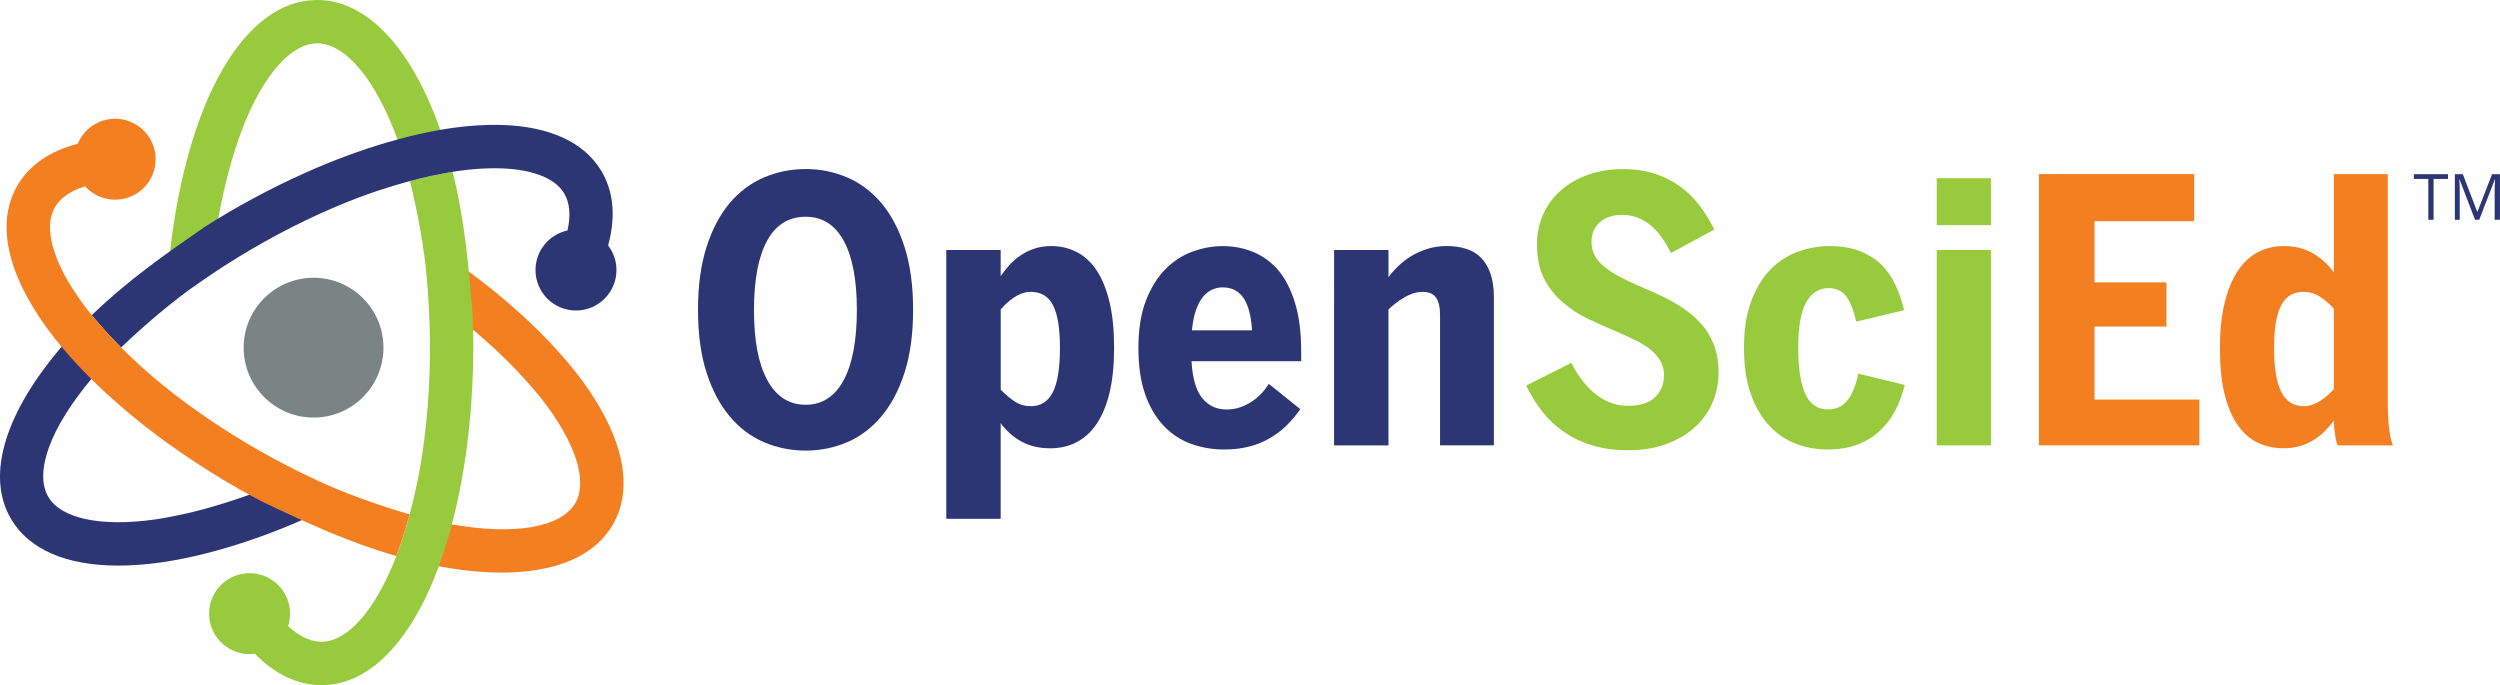 <svg enable-background="new 0 0 599.72 164.38" viewBox="0 0 599.72 164.38" xmlns="http://www.w3.org/2000/svg"><g fill="#2c3675"><path d="m193.28 108.09c-3.52 0-6.85-.67-9.98-2s-5.87-3.38-8.22-6.16-4.21-6.28-5.58-10.52c-1.37-4.23-2.06-9.27-2.06-15.11 0-5.81.69-10.84 2.06-15.09s3.23-7.76 5.58-10.54c2.35-2.75 5.09-4.79 8.22-6.12s6.46-2 9.98-2c3.49 0 6.8.67 9.92 2s5.85 3.37 8.2 6.12c2.35 2.78 4.21 6.29 5.58 10.54s2.06 9.28 2.06 15.09c0 5.84-.69 10.87-2.06 15.11s-3.23 7.74-5.58 10.52-5.08 4.83-8.2 6.16-6.43 2-9.92 2zm0-10.99c2 0 3.77-.51 5.3-1.53s2.81-2.5 3.84-4.45c1.03-1.92 1.81-4.29 2.34-7.12.53-2.82.79-6.04.79-9.65 0-7.22-1.05-12.76-3.16-16.6-2.1-3.84-5.14-5.76-9.12-5.76-4.06 0-7.15 1.92-9.25 5.76s-3.15 9.38-3.15 16.6c0 3.61.26 6.83.79 9.65s1.32 5.2 2.38 7.12c1.03 1.95 2.32 3.43 3.86 4.45 1.56 1.02 3.35 1.53 5.38 1.53z"/><path d="m227 59.97h13.05v6.27c.6-.89 1.29-1.76 2.06-2.62s1.66-1.63 2.66-2.32 2.12-1.24 3.35-1.65 2.58-.62 4.04-.62c2.26 0 4.32.49 6.18 1.46s3.45 2.45 4.76 4.42c1.32 2 2.34 4.54 3.07 7.6s1.09 6.68 1.09 10.86-.36 7.78-1.09 10.82c-.73 3.03-1.77 5.54-3.11 7.51s-2.96 3.44-4.83 4.4c-1.88.96-3.96 1.44-6.25 1.44-2.66 0-4.97-.54-6.93-1.61s-3.63-2.55-5-4.44v22.96h-13.05zm20.31 37.47c2.35 0 4.09-1.11 5.24-3.33 1.14-2.22 1.72-5.77 1.72-10.67 0-4.64-.55-8.03-1.65-10.19s-2.9-3.24-5.39-3.24c-.74 0-1.45.13-2.12.39s-1.31.59-1.91.99-1.17.85-1.7 1.35-1.01.99-1.44 1.48v19.27c1.14 1.17 2.28 2.12 3.41 2.85 1.12.74 2.41 1.1 3.84 1.1z"/><path d="m293.65 107.83c-2.8 0-5.46-.46-7.96-1.37-2.5-.92-4.69-2.36-6.55-4.33-1.86-1.95-3.33-4.46-4.42-7.53-1.09-3.08-1.63-6.79-1.63-11.14 0-4.46.6-8.25 1.8-11.35s2.78-5.63 4.72-7.58c1.92-1.92 4.08-3.31 6.48-4.18s4.81-1.31 7.21-1.31c2.63 0 5.09.47 7.38 1.42s4.29 2.42 6.01 4.42c1.69 2.03 3.02 4.65 3.99 7.85.97 3.21 1.46 7.05 1.46 11.55v2.36h-26.31c.23 4.04 1.07 6.98 2.53 8.82 1.46 1.85 3.43 2.77 5.92 2.77 1.12 0 2.18-.17 3.2-.52s1.95-.81 2.81-1.39c.86-.55 1.63-1.2 2.32-1.94s1.27-1.5 1.76-2.29l7.55 6.05c-1 1.46-2.12 2.79-3.35 3.99s-2.59 2.22-4.08 3.05c-1.49.86-3.13 1.52-4.94 1.97-1.78.45-3.76.68-5.9.68zm6.7-28.59c-.23-3.55-.92-6.15-2.08-7.81s-2.81-2.49-4.96-2.49c-.92 0-1.78.19-2.58.56s-1.53.96-2.19 1.76c-.66.83-1.22 1.9-1.67 3.22s-.77 2.9-.94 4.76z"/><path d="m320.03 59.97h13.05v6.52c.57-.8 1.31-1.65 2.21-2.53.9-.89 1.94-1.7 3.11-2.45 1.17-.71 2.48-1.31 3.93-1.78 1.44-.47 3.01-.71 4.7-.71 1.66 0 3.19.21 4.59.64s2.6 1.13 3.61 2.1c.97.97 1.74 2.25 2.3 3.82s.84 3.49.84 5.75v35.5h-12.92v-31.36c0-1.8-.32-3.16-.97-4.08-.64-.92-1.72-1.37-3.24-1.37-.74 0-1.49.12-2.23.36-.75.24-1.46.57-2.15.97s-1.35.85-2 1.35c-.64.5-1.24 1.01-1.78 1.52v32.62h-13.05z"/></g><path d="m390.58 108c-3.18 0-6.03-.38-8.56-1.14s-4.79-1.82-6.76-3.2c-2-1.34-3.75-2.97-5.24-4.87s-2.79-4-3.91-6.29l10.82-5.45c.71 1.4 1.53 2.73 2.45 3.97s1.95 2.34 3.09 3.28c1.12.94 2.35 1.69 3.69 2.23s2.82.82 4.42.82c2.83 0 4.97-.68 6.42-2.04s2.17-3.14 2.17-5.34c0-1.34-.31-2.52-.94-3.52s-1.46-1.92-2.49-2.75c-1.06-.8-2.28-1.54-3.67-2.21s-2.85-1.34-4.4-2c-2.15-.89-4.34-1.86-6.57-2.92s-4.26-2.37-6.09-3.95c-1.86-1.54-3.38-3.44-4.55-5.69s-1.76-5-1.76-8.26c0-2.69.52-5.15 1.55-7.38s2.47-4.15 4.33-5.75c1.83-1.57 4.01-2.8 6.52-3.67s5.27-1.31 8.24-1.31c2.78 0 5.29.37 7.55 1.09 2.26.73 4.29 1.74 6.1 3.03 1.8 1.32 3.38 2.86 4.72 4.64 1.35 1.77 2.52 3.69 3.52 5.75l-10.39 5.62c-.69-1.37-1.42-2.62-2.21-3.73-.79-1.12-1.67-2.08-2.64-2.88s-2.03-1.42-3.15-1.87c-1.13-.44-2.38-.67-3.76-.67-1.17 0-2.21.17-3.11.49-.9.33-1.67.78-2.3 1.35-.63.6-1.1 1.29-1.42 2.08s-.47 1.64-.47 2.55c0 1.29.29 2.43.86 3.43s1.36 1.89 2.36 2.66c.97.8 2.1 1.54 3.39 2.21s2.66 1.34 4.12 2c1.46.63 2.95 1.28 4.48 1.95s3.03 1.42 4.49 2.25 2.84 1.77 4.14 2.81 2.45 2.24 3.46 3.58c.97 1.34 1.74 2.88 2.32 4.59s.86 3.68.86 5.88c0 2.46-.47 4.81-1.39 7.06-.93 2.25-2.31 4.21-4.14 5.9-1.83 1.72-4.1 3.08-6.8 4.1-2.72 1.06-5.83 1.57-9.35 1.57z" fill="#98ca3e"/><path d="m438.39 107.83c-2.61 0-5.11-.45-7.51-1.35s-4.54-2.34-6.39-4.31c-1.86-1.95-3.35-4.46-4.46-7.55-1.12-3.09-1.67-6.81-1.67-11.16 0-4.46.59-8.25 1.78-11.35s2.75-5.63 4.7-7.58c1.92-1.92 4.1-3.31 6.55-4.18s4.93-1.31 7.45-1.31c2.86 0 5.31.4 7.34 1.2s3.75 1.89 5.15 3.26c1.38 1.37 2.5 3 3.37 4.87s1.57 3.88 2.08 6.03l-11.5 2.75c-.63-2.78-1.44-4.81-2.43-6.1s-2.38-1.93-4.18-1.93c-2.32 0-4.12 1.13-5.39 3.4-1.28 2.27-1.91 5.93-1.91 10.98 0 4.71.55 8.34 1.65 10.89s2.95 3.83 5.56 3.83c.8 0 1.57-.14 2.29-.43.73-.29 1.41-.77 2.04-1.43.6-.67 1.14-1.55 1.63-2.64s.9-2.46 1.24-4.08l11.16 2.7c-.54 2.18-1.3 4.21-2.28 6.1-.97 1.89-2.2 3.52-3.69 4.89-1.49 1.4-3.27 2.5-5.34 3.3-2.09.8-4.5 1.2-7.24 1.2z" fill="#98ca3e"/><path d="m464.6 42.76h13v11.25h-13zm0 17.21h13v46.87h-13z" fill="#98ca3e"/><path d="m489.1 41.77h37.26v11.29h-23.91v14.68h17.25v10.6h-17.25v17.51h25.15v10.99h-38.5z" fill="#f37f20"/><path d="m547.76 107.53c-2.29 0-4.37-.46-6.24-1.37-1.88-.92-3.47-2.35-4.79-4.29-1.35-1.95-2.38-4.42-3.11-7.43-.73-3-1.09-6.61-1.09-10.82s.37-7.85 1.12-10.92c.74-3.08 1.79-5.63 3.13-7.66s2.95-3.54 4.83-4.53c1.87-.99 3.96-1.48 6.24-1.48 2.69 0 5.02.58 7 1.74 1.97 1.16 3.65 2.68 5.02 4.57v-23.57h12.92v53.65c0 2.83.09 5.14.28 6.93s.51 3.28.96 4.49h-13.26c-.14-.34-.27-.78-.39-1.31s-.2-1.08-.26-1.65c-.09-.57-.15-1.13-.19-1.67s-.06-.99-.06-1.33c-.63.89-1.34 1.73-2.14 2.53s-1.69 1.5-2.66 2.1c-1 .63-2.1 1.12-3.3 1.48s-2.56.54-4.01.54zm4.89-10.09c.71 0 1.41-.12 2.08-.36s1.31-.56 1.91-.96c.6-.37 1.17-.8 1.7-1.28.53-.49 1.04-.99 1.52-1.5v-19.3c-1.06-1.14-2.17-2.1-3.35-2.87-1.17-.77-2.49-1.16-3.95-1.16-1.17 0-2.21.26-3.09.77-.89.51-1.62 1.31-2.19 2.4-.6 1.08-1.04 2.49-1.33 4.21-.29 1.73-.43 3.79-.43 6.18 0 4.68.57 8.16 1.72 10.44 1.14 2.29 2.95 3.43 5.41 3.43z" fill="#f37f20"/><circle cx="75.22" cy="83.4" fill="#7a8583" r="16.77"/><path d="m104.97 135.79c20.24 3.85 36.04.66 42.13-10.09 4.2-7.42 3.05-17.11-3.17-27.88-1.6-2.78-3.54-5.63-5.81-8.53-1.12-1.43-2.33-2.85-3.58-4.27-2.22-2.53-4.68-5.04-7.29-7.53-4.74-4.51-10.06-8.92-15.87-13.13.5 4.51.86 9.13 1.02 13.85 2.75 2.25 5.3 4.54 7.72 6.85 2.62 2.5 5.03 5.02 7.21 7.55.89 1.03 1.79 2.07 2.6 3.1 8.07 10.31 11.11 19.6 8.13 24.87-3.38 5.97-14.63 7.95-30.14 5.14z" fill="#f37f20"/><path d="m14.97 82.97c-13.45 15.6-18.58 30.88-12.32 41.52 4.32 7.35 13.3 11.19 25.74 11.19 3.21 0 6.64-.26 10.29-.77 1.79-.25 3.63-.59 5.49-.96 3.3-.66 6.7-1.54 10.17-2.55 6.28-1.85 12.76-4.25 19.31-7.18-4.16-1.82-8.34-3.83-12.51-6.04-3.32 1.26-6.58 2.32-9.79 3.26-3.48 1.02-6.86 1.85-10.15 2.47-1.34.25-2.69.52-3.99.7-12.96 1.83-22.53-.18-25.6-5.39-3.48-5.91.43-16.65 10.62-28.68z" fill="#2c3675"/><path d="m105.72 31.44c-6.78-19.46-17.45-31.54-29.8-31.44-8.52.07-16.34 5.92-22.56 16.69-1.6 2.78-3.1 5.88-4.48 9.3-.68 1.68-1.3 3.44-1.91 5.23-1.08 3.19-2.02 6.57-2.87 10.08-1.54 6.36-2.7 13.17-3.44 20.31 3.66-2.69 7.48-5.31 11.48-7.81.57-3.51 1.28-6.86 2.07-10.11.86-3.52 1.83-6.87 2.93-10.02.45-1.29.9-2.58 1.39-3.8 4.89-12.14 11.42-19.42 17.47-19.47 6.86-.06 14.2 8.7 19.52 23.53z" fill="#98ca3e"/><path d="m108.58 41.21c-.92.16-1.86.34-2.79.51-2.42.46-4.91 1.03-7.44 1.71 1.83 7.42 3.51 16.57 4.06 23.71.42 4.73.67 9.68.72 14.83.04 5.14-.14 10.2-.51 15.11-.35 4.64-.87 9.15-1.58 13.48-.57 3.51-1.28 6.86-2.07 10.11-.85 3.52-1.83 6.87-2.93 10.02-.45 1.29-.9 2.58-1.39 3.8-1.19 2.96-2.48 5.62-3.83 7.97-4.21 7.29-9.06 11.47-13.64 11.5-2.66.02-5.4-1.29-8.07-3.77 1.38-4.26-.35-9.06-4.39-11.39-4.64-2.68-10.58-1.09-13.26 3.55s-1.09 10.58 3.55 13.26c1.92 1.11 4.06 1.49 6.11 1.22 4.85 4.89 10.3 7.58 16.14 7.53 10.72-.09 20.32-9.32 27.04-25.99.68-1.68 1.3-3.44 1.91-5.23 1.08-3.19 2.02-6.57 2.87-10.08 1.54-6.36 2.7-13.17 3.44-20.31.47-4.52.79-9.14.92-13.86.07-2.32.1-4.66.09-7.01-.02-2.19-.08-4.34-.17-6.47-.96-11.95-1.9-22.62-4.78-34.2z" fill="#98ca3e"/><path d="m22.01 75.61c.6.72 1.22 1.44 1.84 2.16 1.61 1.87 3.35 3.74 5.2 5.59 5.51-5.3 12.59-11.32 18.5-15.37 3.89-2.73 8.05-5.43 12.48-8.03 4.43-2.61 8.9-4.98 13.34-7.12 4.19-2.01 8.36-3.82 12.46-5.38 3.32-1.26 6.58-2.32 9.79-3.26 3.48-1.02 6.86-1.85 10.15-2.47 1.34-.25 2.69-.52 3.99-.7 3.16-.45 6.11-.67 8.82-.67 8.42 0 14.46 2.12 16.78 6.06 1.35 2.3 1.58 5.32.77 8.87-4.38.94-7.67 4.83-7.67 9.49 0 5.36 4.35 9.71 9.71 9.71s9.71-4.35 9.71-9.71c0-2.22-.75-4.26-2-5.9 1.81-6.65 1.41-12.71-1.55-17.74-5.44-9.24-18.23-12.94-36.03-10.42-1.79.25-3.63.59-5.49.96-3.3.66-6.7 1.54-10.17 2.55-6.28 1.85-12.76 4.25-19.31 7.18-4.15 1.85-8.31 3.89-12.46 6.13-2.04 1.1-4.08 2.24-6.12 3.43-1.88 1.11-3.72 2.24-5.52 3.38-9.87 6.82-18.64 12.97-27.22 21.26z" fill="#2c3675"/><path d="m95.08 133.38c.33-.88.64-1.78.95-2.68.81-2.33 1.56-4.77 2.24-7.3-7.34-2.12-16.1-5.25-22.57-8.34-4.31-2-8.72-4.26-13.2-6.79s-8.76-5.22-12.83-8c-3.84-2.62-7.49-5.33-10.89-8.11-2.75-2.25-5.3-4.54-7.72-6.85-2.62-2.5-5.03-5.02-7.21-7.55-.89-1.03-1.79-2.07-2.6-3.1-1.97-2.51-3.63-4.96-4.99-7.3-4.21-7.29-5.4-13.58-3.14-17.56 1.31-2.32 3.82-4.03 7.3-5.1 3 3.33 8.02 4.23 12.06 1.9 4.64-2.68 6.24-8.62 3.55-13.26-2.68-4.64-8.62-6.24-13.26-3.55-1.92 1.11-3.32 2.78-4.11 4.68-6.66 1.75-11.71 5.13-14.59 10.2-5.28 9.33-2.09 22.26 8.99 36.42 1.12 1.43 2.33 2.85 3.58 4.27 2.22 2.53 4.68 5.04 7.29 7.53 4.74 4.51 10.06 8.92 15.87 13.13 3.68 2.66 7.52 5.25 11.54 7.73 1.98 1.22 3.98 2.42 6.03 3.58 1.9 1.08 3.8 2.1 5.69 3.09 10.84 5.15 20.56 9.67 32.02 12.96z" fill="#f37f20"/><path d="m583.79 52.72h-1.27v-9.8h-3.46v-1.13h8.19v1.13h-3.46z" fill="#2c3675"/><path d="m593.73 52.72-3.71-9.68h-.06c.07.77.1 1.68.1 2.73v6.95h-1.17v-10.93h1.91l3.46 9.01h.06l3.49-9.01h1.9v10.92h-1.27v-7.04c0-.81.04-1.68.1-2.63h-.06l-3.74 9.67h-1.01z" fill="#2c3675"/></svg>